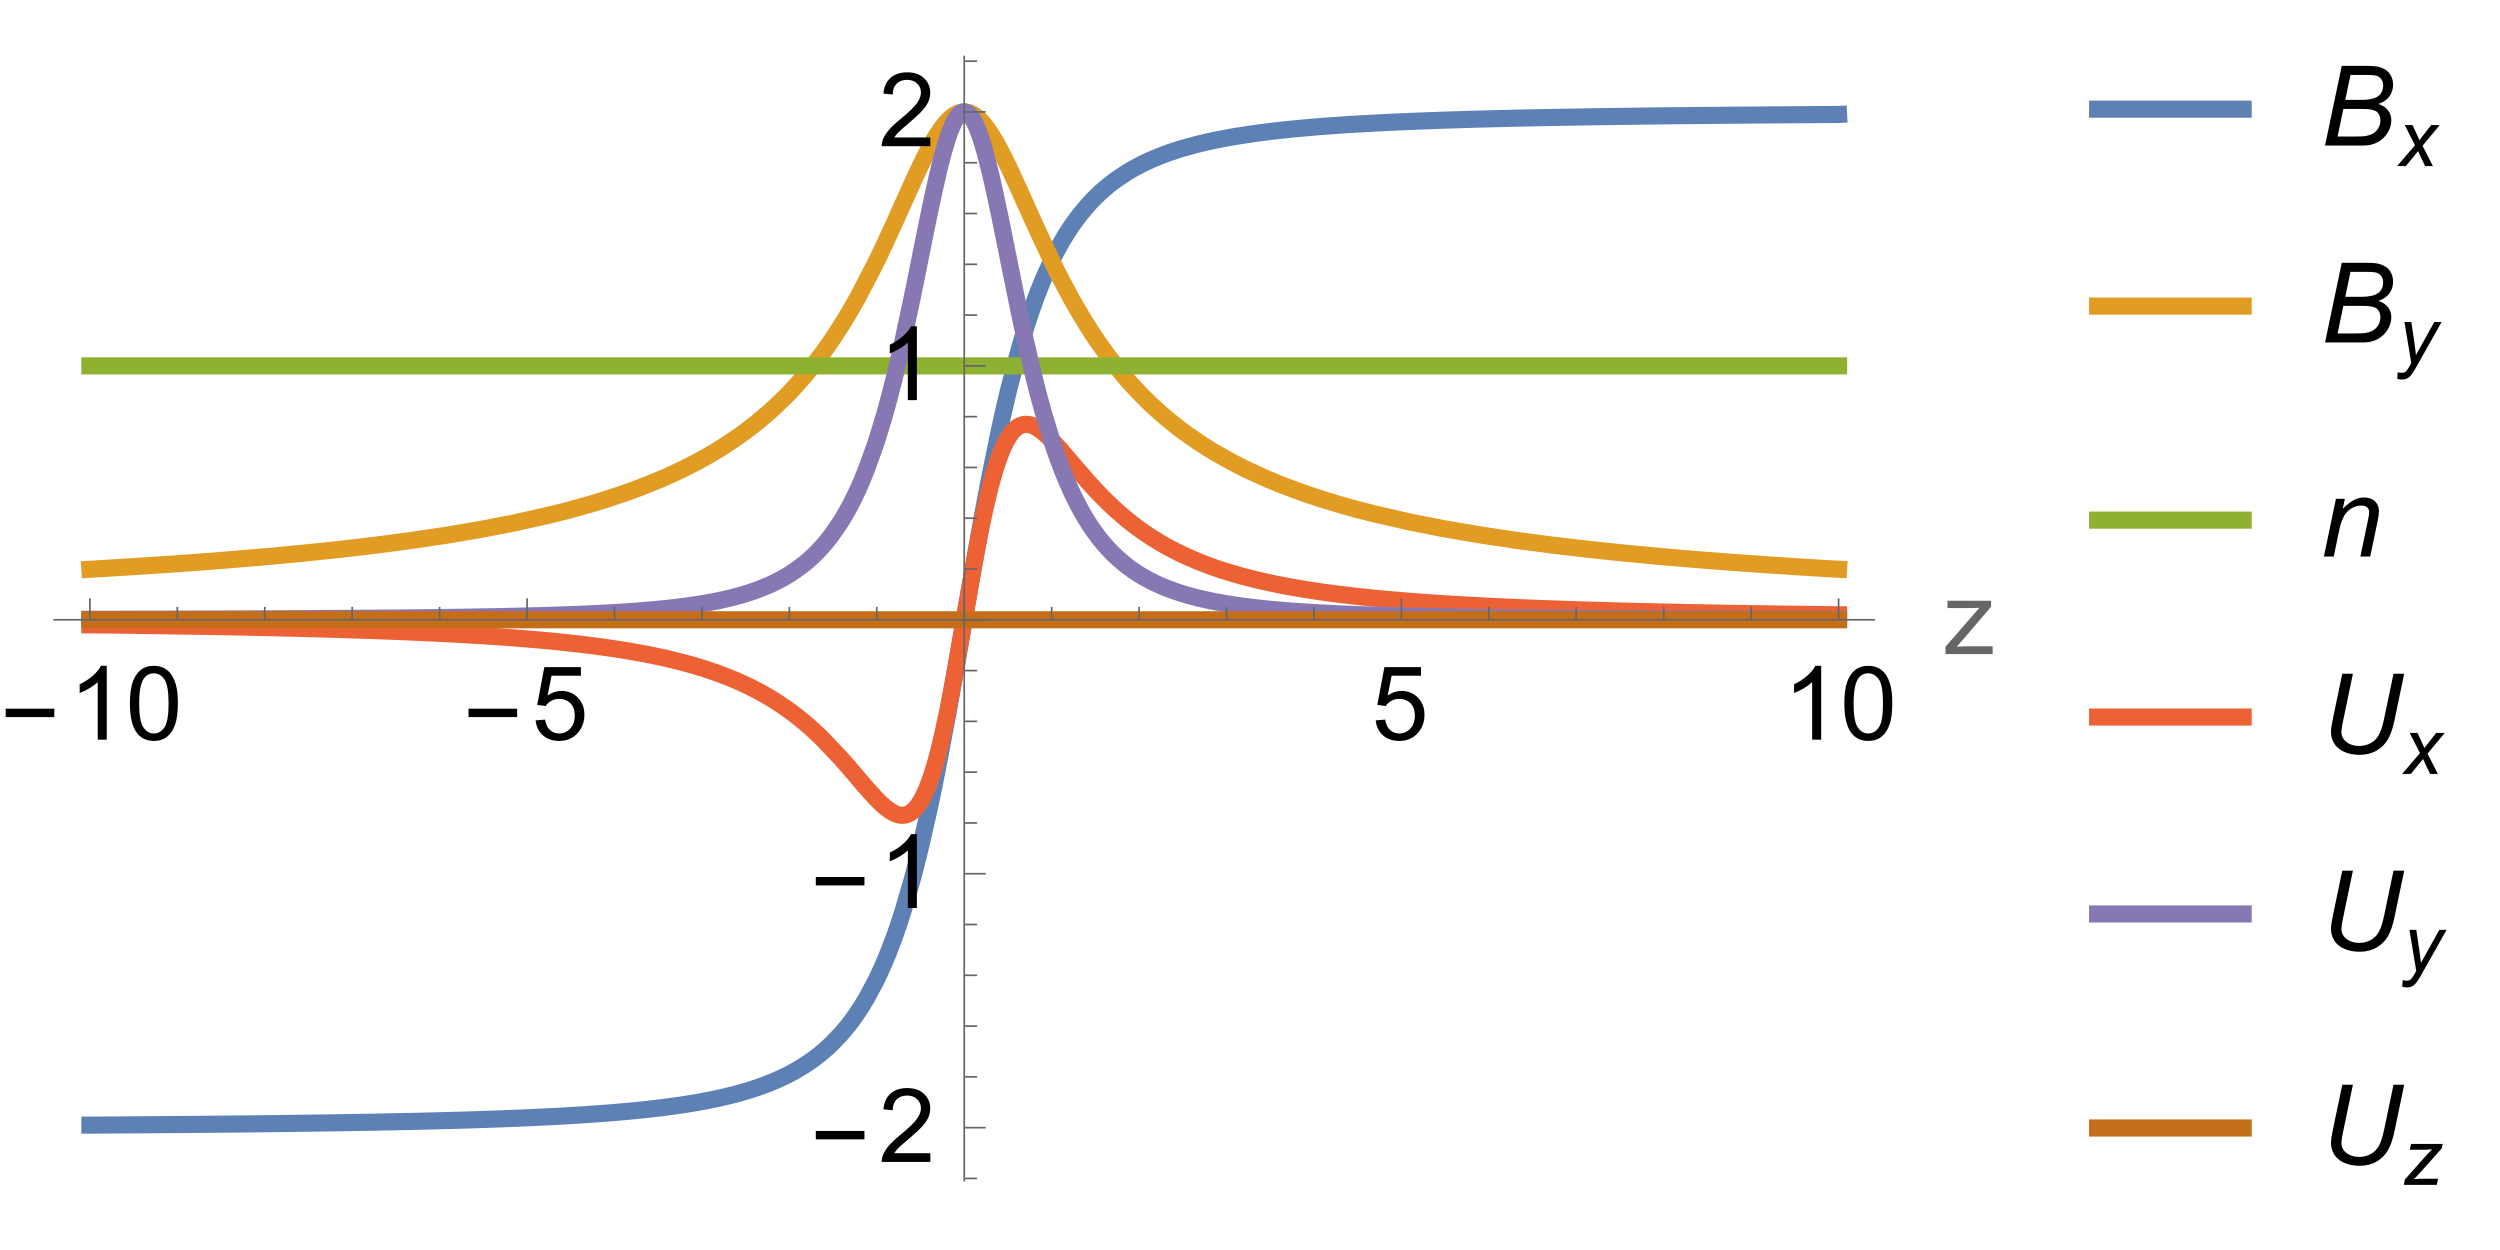 <?xml version="1.0" encoding="UTF-8"?>
<svg xmlns="http://www.w3.org/2000/svg" xmlns:xlink="http://www.w3.org/1999/xlink" width="292pt" height="146pt" viewBox="0 0 292 146" version="1.1">
<defs>
<g>
<symbol overflow="visible" id="glyph0-0">
<path style="stroke:none;" d="M 0.75 0 L 0.75 -9.598 L 5.25 -9.598 L 5.25 0 Z M 1.5 -0.75 L 4.5 -0.75 L 4.5 -8.848 L 1.5 -8.848 Z M 1.5 -0.75 "/>
</symbol>
<symbol overflow="visible" id="glyph0-1">
<path style="stroke:none;" d="M 6.344 -2.633 L 0.664 -2.633 L 0.664 -3.617 L 6.344 -3.617 Z M 6.344 -2.633 "/>
</symbol>
<symbol overflow="visible" id="glyph1-0">
<path style="stroke:none;" d="M 1.5 0 L 1.5 -7.5 L 7.5 -7.5 L 7.5 0 Z M 1.688 -0.188 L 7.312 -0.188 L 7.312 -7.312 L 1.688 -7.312 Z M 1.688 -0.188 "/>
</symbol>
<symbol overflow="visible" id="glyph1-1">
<path style="stroke:none;" d="M 4.469 0 L 3.414 0 L 3.414 -6.719 C 3.16 -6.477 2.828 -6.234 2.418 -5.992 C 2.004 -5.75 1.633 -5.57 1.305 -5.449 L 1.305 -6.469 C 1.895 -6.746 2.414 -7.082 2.852 -7.477 C 3.293 -7.871 3.609 -8.254 3.789 -8.625 L 4.469 -8.625 Z M 4.469 0 "/>
</symbol>
<symbol overflow="visible" id="glyph1-2">
<path style="stroke:none;" d="M 0.5 -4.234 C 0.5 -5.25 0.602 -6.07 0.812 -6.688 C 1.02 -7.309 1.332 -7.785 1.742 -8.121 C 2.156 -8.457 2.672 -8.625 3.297 -8.625 C 3.758 -8.625 4.164 -8.531 4.512 -8.348 C 4.859 -8.16 5.148 -7.895 5.375 -7.543 C 5.602 -7.195 5.777 -6.77 5.906 -6.266 C 6.035 -5.766 6.102 -5.086 6.102 -4.234 C 6.102 -3.227 5.996 -2.414 5.789 -1.797 C 5.582 -1.176 5.273 -0.699 4.859 -0.359 C 4.449 -0.023 3.93 0.148 3.297 0.148 C 2.469 0.148 1.82 -0.148 1.348 -0.742 C 0.781 -1.457 0.5 -2.625 0.5 -4.234 Z M 1.582 -4.234 C 1.582 -2.824 1.746 -1.887 2.078 -1.422 C 2.406 -0.953 2.812 -0.719 3.297 -0.719 C 3.781 -0.719 4.191 -0.953 4.52 -1.422 C 4.852 -1.891 5.016 -2.828 5.016 -4.234 C 5.016 -5.648 4.852 -6.59 4.52 -7.055 C 4.191 -7.52 3.781 -7.75 3.289 -7.75 C 2.805 -7.75 2.414 -7.547 2.125 -7.137 C 1.762 -6.613 1.582 -5.648 1.582 -4.234 Z M 1.582 -4.234 "/>
</symbol>
<symbol overflow="visible" id="glyph1-3">
<path style="stroke:none;" d="M 0.5 -2.25 L 1.605 -2.344 C 1.688 -1.805 1.879 -1.398 2.176 -1.129 C 2.477 -0.855 2.836 -0.719 3.258 -0.719 C 3.766 -0.719 4.195 -0.914 4.547 -1.297 C 4.898 -1.68 5.074 -2.188 5.074 -2.82 C 5.074 -3.422 4.906 -3.895 4.566 -4.242 C 4.23 -4.59 3.789 -4.766 3.242 -4.766 C 2.902 -4.766 2.594 -4.688 2.32 -4.531 C 2.047 -4.379 1.832 -4.18 1.676 -3.93 L 0.688 -4.062 L 1.516 -8.473 L 5.789 -8.473 L 5.789 -7.465 L 2.359 -7.465 L 1.898 -5.156 C 2.414 -5.516 2.953 -5.695 3.523 -5.695 C 4.273 -5.695 4.906 -5.438 5.422 -4.914 C 5.938 -4.395 6.195 -3.727 6.195 -2.914 C 6.195 -2.137 5.969 -1.461 5.516 -0.898 C 4.965 -0.203 4.211 0.148 3.258 0.148 C 2.477 0.148 1.84 -0.07 1.344 -0.508 C 0.852 -0.945 0.57 -1.527 0.5 -2.25 Z M 0.5 -2.25 "/>
</symbol>
<symbol overflow="visible" id="glyph1-4">
<path style="stroke:none;" d="M 0.234 0 L 0.234 -0.855 L 4.195 -5.402 C 3.746 -5.379 3.352 -5.367 3.008 -5.367 L 0.469 -5.367 L 0.469 -6.223 L 5.555 -6.223 L 5.555 -5.523 L 2.188 -1.578 L 1.535 -0.855 C 2.008 -0.891 2.453 -0.906 2.867 -0.906 L 5.742 -0.906 L 5.742 0 Z M 0.234 0 "/>
</symbol>
<symbol overflow="visible" id="glyph1-5">
<path style="stroke:none;" d="M 6.039 -1.016 L 6.039 0 L 0.363 0 C 0.355 -0.254 0.398 -0.5 0.484 -0.734 C 0.629 -1.121 0.863 -1.5 1.18 -1.875 C 1.5 -2.25 1.961 -2.684 2.562 -3.176 C 3.496 -3.941 4.125 -4.547 4.453 -4.996 C 4.781 -5.441 4.945 -5.867 4.945 -6.266 C 4.945 -6.684 4.797 -7.035 4.496 -7.32 C 4.199 -7.609 3.809 -7.75 3.328 -7.75 C 2.82 -7.75 2.414 -7.602 2.109 -7.297 C 1.805 -6.992 1.648 -6.57 1.648 -6.031 L 0.562 -6.141 C 0.637 -6.949 0.914 -7.566 1.398 -7.988 C 1.883 -8.414 2.535 -8.625 3.352 -8.625 C 4.176 -8.625 4.828 -8.398 5.309 -7.938 C 5.789 -7.48 6.031 -6.914 6.031 -6.242 C 6.031 -5.898 5.961 -5.559 5.82 -5.227 C 5.68 -4.895 5.445 -4.547 5.117 -4.18 C 4.793 -3.812 4.25 -3.305 3.492 -2.664 C 2.859 -2.133 2.453 -1.773 2.273 -1.586 C 2.094 -1.395 1.945 -1.203 1.828 -1.016 Z M 6.039 -1.016 "/>
</symbol>
<symbol overflow="visible" id="glyph2-0">
<path style="stroke:none;" d="M 1.625 0 L 1.625 -8.125 L 8.125 -8.125 L 8.125 0 Z M 1.828 -0.203 L 7.922 -0.203 L 7.922 -7.922 L 1.828 -7.922 Z M 1.828 -0.203 "/>
</symbol>
<symbol overflow="visible" id="glyph2-1">
<path style="stroke:none;" d="M 0.566 0 L 2.516 -9.305 L 5.395 -9.305 C 5.922 -9.305 6.309 -9.285 6.562 -9.242 C 6.977 -9.172 7.328 -9.043 7.613 -8.863 C 7.898 -8.684 8.121 -8.438 8.277 -8.129 C 8.434 -7.816 8.512 -7.473 8.512 -7.098 C 8.512 -6.586 8.371 -6.133 8.09 -5.746 C 7.809 -5.355 7.379 -5.059 6.797 -4.855 C 7.301 -4.691 7.68 -4.441 7.93 -4.109 C 8.18 -3.777 8.305 -3.391 8.305 -2.945 C 8.305 -2.434 8.156 -1.941 7.863 -1.473 C 7.566 -1.004 7.18 -0.641 6.695 -0.383 C 6.211 -0.129 5.668 0 5.07 0 Z M 2.926 -5.332 L 4.812 -5.332 C 5.715 -5.332 6.363 -5.477 6.758 -5.766 C 7.152 -6.051 7.352 -6.469 7.352 -7.02 C 7.352 -7.281 7.289 -7.508 7.168 -7.699 C 7.043 -7.891 6.879 -8.027 6.676 -8.117 C 6.469 -8.203 6.082 -8.246 5.516 -8.246 L 3.535 -8.246 Z M 2.031 -1.055 L 4.152 -1.055 C 4.715 -1.055 5.094 -1.074 5.289 -1.109 C 5.68 -1.18 6 -1.293 6.246 -1.457 C 6.492 -1.621 6.684 -1.836 6.824 -2.102 C 6.965 -2.367 7.031 -2.648 7.031 -2.938 C 7.031 -3.375 6.898 -3.707 6.625 -3.934 C 6.352 -4.16 5.832 -4.273 5.066 -4.273 L 2.703 -4.273 Z M 2.031 -1.055 "/>
</symbol>
<symbol overflow="visible" id="glyph2-2">
<path style="stroke:none;" d="M 0.43 0 L 1.84 -6.742 L 2.883 -6.742 L 2.633 -5.566 C 3.086 -6.027 3.512 -6.363 3.902 -6.578 C 4.297 -6.789 4.699 -6.895 5.109 -6.895 C 5.656 -6.895 6.086 -6.746 6.395 -6.449 C 6.707 -6.152 6.863 -5.758 6.863 -5.262 C 6.863 -5.012 6.809 -4.617 6.695 -4.082 L 5.84 0 L 4.691 0 L 5.586 -4.273 C 5.676 -4.688 5.719 -4.992 5.719 -5.191 C 5.719 -5.418 5.641 -5.598 5.488 -5.738 C 5.332 -5.879 5.109 -5.949 4.816 -5.949 C 4.23 -5.949 3.707 -5.734 3.246 -5.312 C 2.789 -4.891 2.449 -4.164 2.234 -3.137 L 1.582 0 Z M 0.43 0 "/>
</symbol>
<symbol overflow="visible" id="glyph2-3">
<path style="stroke:none;" d="M 2.578 -9.305 L 3.82 -9.305 L 2.629 -3.586 C 2.531 -3.113 2.48 -2.762 2.48 -2.531 C 2.48 -2.031 2.68 -1.633 3.07 -1.328 C 3.465 -1.023 3.961 -0.871 4.559 -0.871 C 5.031 -0.871 5.473 -0.98 5.883 -1.195 C 6.289 -1.414 6.613 -1.734 6.848 -2.156 C 7.086 -2.582 7.301 -3.258 7.492 -4.184 L 8.562 -9.305 L 9.809 -9.305 L 8.672 -3.848 C 8.477 -2.914 8.219 -2.18 7.902 -1.633 C 7.586 -1.09 7.145 -0.656 6.582 -0.328 C 6.02 0 5.367 0.164 4.621 0.164 C 3.918 0.164 3.309 0.047 2.797 -0.184 C 2.281 -0.418 1.898 -0.738 1.641 -1.148 C 1.383 -1.559 1.258 -2.023 1.258 -2.547 C 1.258 -2.871 1.344 -3.434 1.516 -4.227 Z M 2.578 -9.305 "/>
</symbol>
<symbol overflow="visible" id="glyph3-0">
<path style="stroke:none;" d="M 1.152 0 L 1.152 -5.77 L 5.77 -5.77 L 5.77 0 Z M 1.297 -0.145 L 5.625 -0.145 L 5.625 -5.625 L 1.297 -5.625 Z M 1.297 -0.145 "/>
</symbol>
<symbol overflow="visible" id="glyph3-1">
<path style="stroke:none;" d="M -0.012 0 L 2.07 -2.43 L 0.875 -4.785 L 1.777 -4.785 L 2.18 -3.934 C 2.332 -3.617 2.465 -3.312 2.586 -3.02 L 3.965 -4.785 L 4.961 -4.785 L 2.953 -2.367 L 4.16 0 L 3.258 0 L 2.781 -0.973 C 2.68 -1.18 2.562 -1.438 2.434 -1.746 L 1.008 0 Z M -0.012 0 "/>
</symbol>
<symbol overflow="visible" id="glyph3-2">
<path style="stroke:none;" d="M 0 1.848 L 0.051 1.082 C 0.219 1.129 0.383 1.152 0.539 1.152 C 0.707 1.152 0.84 1.117 0.941 1.043 C 1.074 0.941 1.219 0.754 1.375 0.48 L 1.637 0.012 L 0.84 -4.785 L 1.641 -4.785 L 2 -2.367 C 2.074 -1.891 2.133 -1.41 2.188 -0.934 L 4.328 -4.785 L 5.18 -4.785 L 2.129 0.637 C 1.832 1.164 1.57 1.516 1.344 1.688 C 1.113 1.859 0.852 1.941 0.555 1.941 C 0.363 1.941 0.18 1.91 0 1.848 Z M 0 1.848 "/>
</symbol>
<symbol overflow="visible" id="glyph3-3">
<path style="stroke:none;" d="M 0.18 0 L 0.312 -0.633 L 2.883 -3.527 C 3.066 -3.734 3.273 -3.945 3.496 -4.164 C 3.109 -4.125 2.832 -4.105 2.664 -4.105 L 0.883 -4.105 L 1.027 -4.785 L 4.727 -4.785 L 4.621 -4.273 L 2.023 -1.355 C 1.875 -1.191 1.656 -0.965 1.367 -0.676 C 1.82 -0.703 2.129 -0.715 2.297 -0.715 L 4.184 -0.715 L 4.035 0 Z M 0.18 0 "/>
</symbol>
</g>
<clipPath id="clip1">
  <path d="M 6.238 6.48 L 219.121 6.48 L 219.121 138 L 6.238 138 Z M 6.238 6.48 "/>
</clipPath>
<clipPath id="clip2">
  <path d="M 6.238 6.48 L 219.121 6.48 L 219.121 76 L 6.238 76 Z M 6.238 6.48 "/>
</clipPath>
<clipPath id="clip3">
  <path d="M 6.238 40 L 219.121 40 L 219.121 105 L 6.238 105 Z M 6.238 40 "/>
</clipPath>
<clipPath id="clip4">
  <path d="M 6.238 6.48 L 219.121 6.48 L 219.121 82 L 6.238 82 Z M 6.238 6.48 "/>
</clipPath>
<clipPath id="clip5">
  <path d="M 243.84 11 L 264 11 L 264 15 L 243.84 15 Z M 243.84 11 "/>
</clipPath>
<clipPath id="clip6">
  <path d="M 243.84 34 L 264 34 L 264 38 L 243.84 38 Z M 243.84 34 "/>
</clipPath>
<clipPath id="clip7">
  <path d="M 243.84 59 L 264 59 L 264 63 L 243.84 63 Z M 243.84 59 "/>
</clipPath>
<clipPath id="clip8">
  <path d="M 243.84 82 L 264 82 L 264 86 L 243.84 86 Z M 243.84 82 "/>
</clipPath>
<clipPath id="clip9">
  <path d="M 243.84 105 L 264 105 L 264 109 L 243.84 109 Z M 243.84 105 "/>
</clipPath>
<clipPath id="clip10">
  <path d="M 243.84 130 L 264 130 L 264 134 L 243.84 134 Z M 243.84 130 "/>
</clipPath>
</defs>
<g id="surface1">
<g clip-path="url(#clip1)" clip-rule="nonzero">
<path style="fill:none;stroke-width:2;stroke-linecap:square;stroke-linejoin:miter;stroke:rgb(36.841%,50.678%,70.98%);stroke-opacity:1;stroke-miterlimit:3.25;" d="M 10.5 131.414 L 11 131.414 L 11.504 131.41 L 12.504 131.402 L 14.508 131.391 L 18.855 131.359 L 22.914 131.328 L 26.891 131.293 L 31.207 131.25 L 35.234 131.199 L 39.602 131.137 L 39.734 131.137 L 39.867 131.133 L 40.137 131.129 L 40.672 131.121 L 41.742 131.102 L 43.887 131.066 L 43.949 131.066 L 44.012 131.062 L 44.137 131.062 L 44.387 131.055 L 44.887 131.047 L 45.887 131.027 L 47.883 130.984 L 47.953 130.984 L 48.02 130.98 L 48.156 130.98 L 48.426 130.973 L 48.969 130.961 L 50.051 130.934 L 52.219 130.879 L 52.281 130.879 L 52.344 130.875 L 52.473 130.871 L 52.723 130.867 L 53.23 130.852 L 54.242 130.824 L 56.266 130.758 L 56.328 130.758 L 56.391 130.754 L 56.512 130.75 L 56.762 130.742 L 57.258 130.727 L 58.25 130.691 L 58.312 130.688 L 58.371 130.688 L 58.496 130.68 L 58.746 130.672 L 59.242 130.652 L 60.23 130.613 L 60.301 130.609 L 60.367 130.609 L 60.5 130.602 L 60.77 130.59 L 61.309 130.57 L 62.383 130.52 L 62.453 130.52 L 62.652 130.508 L 62.922 130.496 L 63.461 130.469 L 64.535 130.414 L 64.598 130.414 L 64.66 130.41 L 64.789 130.402 L 65.039 130.391 L 65.539 130.363 L 66.543 130.305 L 66.605 130.301 L 66.672 130.297 L 67.547 130.242 L 68.551 130.18 L 68.621 130.176 L 68.688 130.168 L 68.824 130.16 L 69.098 130.141 L 69.641 130.102 L 70.73 130.023 L 70.797 130.016 L 70.867 130.012 L 71 130 L 71.273 129.98 L 71.816 129.934 L 72.906 129.84 L 72.973 129.836 L 73.039 129.828 L 73.172 129.816 L 73.441 129.793 L 73.973 129.742 L 75.043 129.633 L 75.109 129.625 L 75.176 129.621 L 75.309 129.605 L 75.578 129.578 L 76.113 129.516 L 77.18 129.391 L 77.68 129.328 L 78.176 129.262 L 79.172 129.125 L 79.234 129.117 L 79.297 129.105 L 79.422 129.09 L 79.672 129.051 L 80.168 128.973 L 81.164 128.812 L 81.234 128.801 L 81.301 128.789 L 81.438 128.766 L 81.707 128.715 L 82.246 128.617 L 83.328 128.402 L 83.395 128.391 L 83.461 128.375 L 83.598 128.348 L 83.867 128.289 L 84.406 128.168 L 85.488 127.906 L 85.613 127.875 L 85.742 127.844 L 85.992 127.777 L 86.496 127.641 L 87.508 127.34 L 87.758 127.262 L 88.012 127.18 L 88.516 127.012 L 89.523 126.645 L 89.594 126.617 L 89.66 126.59 L 89.797 126.539 L 90.07 126.43 L 90.617 126.199 L 90.684 126.168 L 90.754 126.137 L 90.891 126.078 L 91.164 125.953 L 91.711 125.695 L 91.777 125.66 L 91.848 125.625 L 91.984 125.559 L 92.258 125.418 L 92.805 125.121 L 93.895 124.469 L 93.965 124.426 L 94.164 124.297 L 94.434 124.117 L 94.969 123.738 L 95.102 123.637 L 95.238 123.539 L 95.504 123.332 L 96.043 122.898 L 96.109 122.84 L 96.176 122.785 L 96.312 122.668 L 96.578 122.434 L 97.117 121.934 L 98.188 120.816 L 98.312 120.676 L 98.438 120.531 L 98.688 120.234 L 99.191 119.613 L 99.441 119.285 L 99.691 118.945 L 100.191 118.227 L 100.316 118.039 L 100.441 117.848 L 100.691 117.457 L 101.191 116.625 L 102.191 114.773 L 102.262 114.641 L 102.328 114.5 L 102.465 114.223 L 102.734 113.652 L 103.277 112.434 L 103.348 112.273 L 103.414 112.113 L 103.551 111.789 L 103.82 111.117 L 104.363 109.691 L 104.434 109.504 L 104.5 109.316 L 104.637 108.934 L 104.906 108.148 L 105.449 106.484 L 106.535 102.766 L 106.598 102.531 L 106.66 102.293 L 106.789 101.816 L 107.043 100.836 L 107.547 98.785 L 108.562 94.309 L 108.688 93.715 L 108.816 93.113 L 109.07 91.887 L 109.574 89.352 L 110.59 83.977 L 110.652 83.637 L 110.715 83.293 L 110.836 82.605 L 111.086 81.219 L 111.582 78.402 L 112.574 72.66 L 112.699 71.941 L 112.824 71.219 L 113.074 69.777 L 113.57 66.914 L 114.562 61.316 L 114.629 60.949 L 114.699 60.578 L 114.832 59.844 L 115.102 58.395 L 115.641 55.578 L 116.719 50.309 L 116.785 49.996 L 116.855 49.688 L 116.988 49.074 L 117.258 47.875 L 117.797 45.582 L 118.875 41.422 L 119 40.969 L 119.125 40.527 L 119.379 39.668 L 119.879 38.027 L 119.941 37.832 L 120.008 37.637 L 120.133 37.25 L 120.383 36.5 L 120.887 35.078 L 120.949 34.906 L 121.012 34.738 L 121.137 34.406 L 121.391 33.754 L 121.891 32.523 L 122.898 30.32 L 122.965 30.18 L 123.035 30.043 L 123.172 29.773 L 123.441 29.254 L 123.988 28.27 L 124.055 28.152 L 124.125 28.035 L 124.262 27.805 L 124.535 27.359 L 125.078 26.52 L 125.145 26.422 L 125.215 26.32 L 125.352 26.125 L 125.625 25.746 L 126.168 25.027 L 127.258 23.746 L 127.324 23.672 L 127.391 23.602 L 127.527 23.461 L 127.793 23.184 L 128.328 22.66 L 128.395 22.598 L 128.461 22.539 L 128.598 22.414 L 128.863 22.176 L 129.398 21.723 L 129.531 21.613 L 129.668 21.508 L 129.934 21.301 L 130.469 20.906 L 131.539 20.195 L 131.664 20.117 L 132.039 19.895 L 132.539 19.609 L 133.535 19.09 L 133.66 19.027 L 134.035 18.852 L 134.535 18.625 L 135.531 18.215 L 135.602 18.188 L 135.668 18.16 L 135.805 18.109 L 136.074 18.008 L 136.613 17.812 L 137.699 17.457 L 137.766 17.434 L 137.832 17.414 L 137.969 17.371 L 138.238 17.293 L 138.781 17.137 L 139.863 16.848 L 139.988 16.816 L 140.117 16.785 L 140.367 16.727 L 140.875 16.605 L 141.883 16.387 L 141.945 16.375 L 142.012 16.359 L 142.137 16.336 L 142.391 16.285 L 142.895 16.188 L 143.906 16.004 L 143.969 15.992 L 144.027 15.98 L 144.152 15.961 L 144.402 15.918 L 144.895 15.84 L 145.887 15.688 L 145.949 15.676 L 146.012 15.668 L 146.133 15.652 L 146.383 15.617 L 146.879 15.547 L 147.867 15.418 L 147.934 15.41 L 148.004 15.402 L 148.137 15.383 L 148.406 15.352 L 148.941 15.289 L 150.016 15.168 L 150.086 15.164 L 150.285 15.141 L 151.094 15.059 L 152.168 14.957 L 152.293 14.949 L 152.668 14.914 L 153.172 14.871 L 154.172 14.789 L 154.234 14.785 L 154.297 14.777 L 154.426 14.77 L 155.176 14.711 L 156.18 14.641 L 156.246 14.637 L 156.316 14.633 L 156.449 14.621 L 156.723 14.605 L 157.266 14.566 L 158.355 14.5 L 158.488 14.492 L 158.898 14.469 L 159.441 14.438 L 160.527 14.379 L 160.59 14.375 L 160.656 14.371 L 160.781 14.363 L 161.035 14.352 L 161.543 14.324 L 162.559 14.277 L 164.59 14.188 L 164.652 14.184 L 164.715 14.184 L 164.84 14.176 L 165.086 14.168 L 165.586 14.148 L 166.578 14.109 L 168.57 14.039 L 168.637 14.035 L 168.707 14.035 L 168.84 14.031 L 169.109 14.02 L 169.648 14.004 L 170.73 13.969 L 172.891 13.906 L 173.016 13.906 L 173.141 13.902 L 173.395 13.895 L 173.898 13.883 L 174.906 13.855 L 176.918 13.809 L 176.988 13.809 L 177.055 13.805 L 177.191 13.801 L 177.465 13.797 L 179.105 13.762 L 181.289 13.719 L 181.422 13.719 L 181.555 13.715 L 181.824 13.711 L 182.359 13.699 L 183.434 13.684 L 185.574 13.648 L 189.574 13.59 L 193.914 13.535 L 197.961 13.496 L 201.934 13.457 L 206.238 13.426 L 210.258 13.395 L 210.82 13.395 L 211.379 13.391 L 212.5 13.383 L 212.641 13.383 L 212.781 13.379 L 213.062 13.379 L 213.625 13.375 L 213.902 13.375 L 214.184 13.371 L 214.676 13.371 L 214.746 13.367 "/>
</g>
<g clip-path="url(#clip2)" clip-rule="nonzero">
<path style="fill:none;stroke-width:2;stroke-linecap:square;stroke-linejoin:miter;stroke:rgb(88.072%,61.105%,14.205%);stroke-opacity:1;stroke-miterlimit:3.25;" d="M 10.5 66.488 L 10.562 66.484 L 10.625 66.484 L 11 66.461 L 11.504 66.434 L 12.504 66.371 L 14.508 66.25 L 18.855 65.969 L 22.914 65.684 L 26.891 65.375 L 31.207 65.008 L 35.234 64.633 L 39.602 64.176 L 43.887 63.676 L 47.883 63.148 L 52.219 62.504 L 56.266 61.816 L 60.23 61.043 L 64.535 60.07 L 64.66 60.039 L 64.789 60.008 L 65.039 59.945 L 65.539 59.816 L 66.543 59.559 L 68.551 59 L 68.621 58.98 L 68.688 58.961 L 69.098 58.844 L 69.641 58.68 L 70.73 58.344 L 72.906 57.621 L 73.172 57.527 L 73.441 57.43 L 73.973 57.238 L 75.043 56.836 L 77.18 55.969 L 77.305 55.914 L 77.43 55.863 L 77.68 55.754 L 78.176 55.531 L 79.172 55.07 L 79.234 55.043 L 79.297 55.012 L 79.422 54.953 L 79.672 54.832 L 80.168 54.586 L 81.164 54.074 L 81.234 54.039 L 81.301 54.004 L 81.438 53.934 L 82.246 53.488 L 83.328 52.867 L 83.395 52.828 L 83.461 52.785 L 83.598 52.703 L 83.867 52.539 L 84.406 52.203 L 85.488 51.496 L 85.551 51.453 L 85.613 51.414 L 85.742 51.328 L 85.992 51.152 L 86.496 50.797 L 87.508 50.051 L 87.57 50 L 87.633 49.953 L 87.758 49.855 L 88.012 49.66 L 88.516 49.254 L 89.523 48.406 L 89.594 48.348 L 89.66 48.289 L 89.797 48.168 L 90.07 47.922 L 90.617 47.422 L 91.711 46.363 L 91.777 46.293 L 91.848 46.227 L 92.258 45.805 L 92.805 45.223 L 93.895 43.992 L 93.965 43.914 L 94.031 43.836 L 94.164 43.676 L 94.434 43.352 L 94.969 42.688 L 96.043 41.285 L 96.109 41.191 L 96.176 41.102 L 96.312 40.914 L 96.578 40.539 L 97.117 39.766 L 98.188 38.133 L 98.25 38.031 L 98.312 37.934 L 98.688 37.324 L 99.191 36.492 L 100.191 34.738 L 102.191 30.891 L 102.262 30.754 L 102.328 30.613 L 102.465 30.336 L 102.734 29.773 L 103.277 28.629 L 104.363 26.27 L 104.434 26.117 L 104.5 25.969 L 104.637 25.668 L 104.906 25.062 L 105.449 23.852 L 106.535 21.441 L 106.598 21.301 L 106.66 21.164 L 106.789 20.887 L 107.043 20.34 L 107.547 19.27 L 107.613 19.141 L 107.676 19.008 L 107.801 18.75 L 108.055 18.242 L 108.562 17.273 L 108.688 17.039 L 108.816 16.812 L 109.07 16.371 L 109.133 16.262 L 109.195 16.156 L 109.32 15.949 L 109.574 15.551 L 109.641 15.453 L 109.703 15.359 L 109.828 15.176 L 110.082 14.828 L 110.207 14.664 L 110.336 14.508 L 110.59 14.215 L 110.652 14.148 L 110.715 14.086 L 110.836 13.961 L 110.961 13.844 L 111.086 13.734 L 111.211 13.633 L 111.336 13.539 L 111.395 13.496 L 111.582 13.379 L 111.645 13.344 L 111.832 13.25 L 111.895 13.227 L 111.957 13.199 L 112.016 13.18 L 112.078 13.156 L 112.266 13.109 L 112.328 13.098 L 112.453 13.082 L 112.516 13.078 L 112.574 13.074 L 112.699 13.074 L 112.762 13.078 L 112.887 13.094 L 113.012 13.117 L 113.137 13.148 L 113.195 13.168 L 113.258 13.188 L 113.32 13.211 L 113.445 13.266 L 113.57 13.328 L 113.695 13.398 L 113.816 13.477 L 113.941 13.562 L 114.066 13.66 L 114.191 13.762 L 114.316 13.871 L 114.562 14.117 L 114.629 14.188 L 114.699 14.262 L 114.832 14.418 L 115.102 14.75 L 115.168 14.836 L 115.238 14.926 L 115.371 15.113 L 115.641 15.508 L 115.707 15.609 L 115.777 15.715 L 115.91 15.93 L 116.18 16.375 L 116.719 17.34 L 116.785 17.465 L 116.855 17.594 L 116.988 17.852 L 117.258 18.379 L 117.797 19.48 L 118.875 21.801 L 119 22.082 L 119.125 22.359 L 119.379 22.918 L 119.879 24.043 L 120.887 26.281 L 122.898 30.578 L 122.965 30.719 L 123.035 30.855 L 123.172 31.133 L 123.441 31.68 L 123.988 32.746 L 125.078 34.785 L 125.145 34.906 L 125.215 35.027 L 125.352 35.27 L 125.625 35.75 L 126.168 36.684 L 127.258 38.449 L 127.324 38.555 L 127.391 38.656 L 127.527 38.863 L 127.793 39.27 L 128.328 40.059 L 129.398 41.551 L 129.465 41.641 L 129.531 41.727 L 129.668 41.906 L 129.934 42.254 L 130.469 42.934 L 131.539 44.215 L 131.664 44.355 L 131.789 44.5 L 132.039 44.781 L 132.539 45.324 L 133.535 46.363 L 133.785 46.613 L 134.035 46.859 L 134.535 47.336 L 135.531 48.242 L 135.602 48.301 L 135.668 48.359 L 135.805 48.477 L 136.074 48.711 L 136.613 49.16 L 137.699 50.02 L 137.832 50.121 L 137.969 50.223 L 138.238 50.426 L 138.781 50.82 L 139.863 51.57 L 139.926 51.613 L 139.988 51.652 L 140.117 51.738 L 140.367 51.902 L 140.875 52.227 L 141.883 52.848 L 143.906 53.984 L 143.969 54.016 L 144.027 54.051 L 144.152 54.113 L 144.402 54.242 L 144.895 54.496 L 145.887 54.984 L 147.867 55.883 L 147.934 55.914 L 148.004 55.941 L 148.137 56 L 148.406 56.113 L 148.941 56.336 L 150.016 56.766 L 152.168 57.559 L 152.293 57.605 L 152.668 57.734 L 153.172 57.906 L 154.172 58.234 L 156.18 58.852 L 156.246 58.871 L 156.316 58.891 L 156.449 58.93 L 156.723 59.012 L 157.266 59.164 L 158.355 59.465 L 160.527 60.023 L 164.59 60.953 L 168.57 61.742 L 172.891 62.48 L 176.918 63.086 L 181.289 63.668 L 185.574 64.168 L 189.574 64.59 L 193.914 65 L 197.961 65.344 L 201.934 65.652 L 206.238 65.961 L 210.258 66.223 L 210.539 66.238 L 210.82 66.258 L 211.379 66.289 L 212.5 66.359 L 213.062 66.391 L 213.625 66.426 L 213.695 66.43 L 213.762 66.434 L 214.746 66.488 "/>
</g>
<path style="fill:none;stroke-width:2;stroke-linecap:square;stroke-linejoin:miter;stroke:rgb(56.017%,69.157%,19.489%);stroke-opacity:1;stroke-miterlimit:3.25;" d="M 10.5 42.734 L 214.746 42.734 "/>
<g clip-path="url(#clip3)" clip-rule="nonzero">
<path style="fill:none;stroke-width:2;stroke-linecap:square;stroke-linejoin:miter;stroke:rgb(92.253%,38.563%,20.919%);stroke-opacity:1;stroke-miterlimit:3.25;" d="M 10.5 72.977 L 10.625 72.977 L 10.75 72.98 L 11 72.98 L 11.504 72.988 L 12.504 73 L 14.508 73.023 L 18.855 73.082 L 22.914 73.145 L 26.891 73.215 L 31.207 73.305 L 35.234 73.398 L 39.602 73.52 L 43.887 73.66 L 43.949 73.66 L 44.012 73.664 L 44.387 73.676 L 45.887 73.734 L 47.883 73.816 L 47.953 73.816 L 48.02 73.82 L 48.156 73.828 L 48.426 73.84 L 48.969 73.863 L 50.051 73.91 L 52.219 74.016 L 52.344 74.023 L 52.473 74.031 L 52.723 74.043 L 53.23 74.07 L 54.242 74.125 L 56.266 74.246 L 56.391 74.254 L 56.512 74.262 L 56.762 74.277 L 57.258 74.312 L 58.25 74.379 L 60.23 74.523 L 60.301 74.527 L 60.367 74.535 L 60.5 74.543 L 60.77 74.566 L 61.309 74.609 L 62.383 74.699 L 62.453 74.703 L 62.52 74.711 L 62.652 74.723 L 63.461 74.793 L 64.535 74.895 L 64.66 74.91 L 64.789 74.922 L 65.039 74.945 L 65.539 74.996 L 66.543 75.105 L 66.605 75.109 L 66.672 75.117 L 66.797 75.133 L 67.547 75.215 L 68.551 75.336 L 68.621 75.344 L 68.688 75.355 L 68.824 75.371 L 69.098 75.406 L 69.641 75.477 L 70.73 75.625 L 70.797 75.633 L 70.867 75.645 L 71 75.664 L 71.273 75.703 L 71.816 75.785 L 72.906 75.953 L 73.172 76 L 73.441 76.043 L 73.973 76.137 L 75.043 76.328 L 75.109 76.34 L 75.176 76.355 L 75.309 76.379 L 75.578 76.43 L 76.113 76.535 L 77.18 76.762 L 77.242 76.773 L 77.305 76.789 L 77.68 76.871 L 78.176 76.988 L 79.172 77.23 L 79.672 77.355 L 80.168 77.488 L 81.164 77.77 L 81.234 77.793 L 81.301 77.812 L 81.438 77.852 L 81.707 77.934 L 82.246 78.102 L 83.328 78.461 L 83.461 78.508 L 83.598 78.555 L 83.867 78.652 L 84.406 78.852 L 85.488 79.281 L 85.551 79.305 L 85.613 79.332 L 85.742 79.387 L 85.992 79.492 L 86.496 79.715 L 87.508 80.188 L 87.758 80.312 L 88.012 80.441 L 88.516 80.703 L 89.523 81.262 L 89.594 81.301 L 89.66 81.344 L 89.797 81.422 L 90.07 81.586 L 90.617 81.926 L 91.711 82.656 L 91.777 82.703 L 91.848 82.75 L 91.984 82.848 L 92.258 83.047 L 92.805 83.453 L 93.895 84.328 L 93.965 84.387 L 94.031 84.441 L 94.164 84.555 L 94.434 84.789 L 94.969 85.266 L 96.043 86.281 L 98.188 88.547 L 98.438 88.828 L 98.688 89.113 L 99.191 89.688 L 100.191 90.859 L 100.316 91.008 L 100.441 91.152 L 100.691 91.449 L 101.191 92.027 L 102.191 93.137 L 102.262 93.211 L 102.328 93.281 L 102.465 93.418 L 102.734 93.691 L 102.805 93.754 L 102.871 93.82 L 103.008 93.945 L 103.277 94.188 L 103.348 94.246 L 103.414 94.301 L 103.551 94.41 L 103.617 94.465 L 103.688 94.516 L 103.82 94.613 L 103.891 94.66 L 103.957 94.707 L 104.094 94.793 L 104.16 94.832 L 104.23 94.871 L 104.363 94.945 L 104.434 94.977 L 104.566 95.039 L 104.637 95.066 L 104.703 95.094 L 104.77 95.117 L 104.84 95.137 L 104.906 95.156 L 104.977 95.172 L 105.043 95.188 L 105.109 95.199 L 105.18 95.211 L 105.246 95.215 L 105.312 95.223 L 105.449 95.223 L 105.516 95.219 L 105.586 95.215 L 105.652 95.203 L 105.723 95.191 L 105.789 95.18 L 105.855 95.16 L 105.926 95.141 L 106.059 95.086 L 106.129 95.059 L 106.195 95.023 L 106.266 94.984 L 106.332 94.945 L 106.398 94.902 L 106.535 94.801 L 106.598 94.75 L 106.66 94.695 L 106.789 94.574 L 106.852 94.512 L 106.914 94.441 L 107.043 94.297 L 107.105 94.219 L 107.168 94.133 L 107.297 93.957 L 107.547 93.559 L 107.613 93.449 L 107.676 93.336 L 107.801 93.098 L 108.055 92.574 L 108.117 92.43 L 108.184 92.285 L 108.309 91.98 L 108.562 91.316 L 108.625 91.141 L 108.688 90.957 L 108.816 90.586 L 109.07 89.781 L 109.133 89.57 L 109.195 89.352 L 109.32 88.906 L 109.574 87.965 L 109.641 87.719 L 109.703 87.469 L 109.828 86.953 L 110.082 85.875 L 110.59 83.535 L 110.715 82.926 L 110.836 82.305 L 111.086 81.023 L 111.582 78.34 L 112.574 72.66 L 112.699 71.941 L 112.824 71.219 L 113.074 69.785 L 113.57 66.961 L 113.633 66.613 L 113.695 66.27 L 113.816 65.59 L 114.066 64.25 L 114.562 61.703 L 114.629 61.375 L 114.699 61.047 L 114.832 60.406 L 115.102 59.176 L 115.168 58.879 L 115.238 58.586 L 115.371 58.016 L 115.641 56.93 L 115.707 56.668 L 115.777 56.414 L 115.91 55.922 L 116.18 54.992 L 116.246 54.77 L 116.316 54.555 L 116.449 54.141 L 116.719 53.371 L 116.785 53.188 L 116.855 53.012 L 116.988 52.676 L 117.055 52.516 L 117.125 52.359 L 117.258 52.062 L 117.324 51.922 L 117.391 51.785 L 117.527 51.523 L 117.797 51.059 L 117.863 50.953 L 117.93 50.852 L 118.066 50.664 L 118.133 50.574 L 118.199 50.492 L 118.336 50.336 L 118.402 50.262 L 118.469 50.195 L 118.539 50.129 L 118.672 50.012 L 118.738 49.961 L 118.875 49.863 L 118.938 49.824 L 119.062 49.754 L 119.125 49.723 L 119.25 49.668 L 119.316 49.648 L 119.441 49.609 L 119.504 49.598 L 119.566 49.582 L 119.691 49.566 L 119.754 49.562 L 119.941 49.562 L 120.008 49.566 L 120.07 49.574 L 120.133 49.586 L 120.195 49.594 L 120.383 49.641 L 120.508 49.68 L 120.57 49.703 L 120.637 49.727 L 120.762 49.781 L 120.949 49.875 L 121.012 49.91 L 121.137 49.984 L 121.391 50.148 L 121.453 50.191 L 121.641 50.332 L 121.953 50.586 L 122.02 50.641 L 122.145 50.754 L 122.395 50.984 L 122.898 51.484 L 122.965 51.555 L 123.035 51.629 L 123.172 51.773 L 123.441 52.07 L 123.988 52.684 L 125.078 53.953 L 127.258 56.465 L 127.324 56.539 L 127.391 56.609 L 127.527 56.758 L 127.793 57.047 L 128.328 57.617 L 129.398 58.695 L 129.465 58.758 L 129.531 58.824 L 129.668 58.949 L 129.934 59.203 L 130.469 59.691 L 131.539 60.613 L 131.789 60.816 L 132.039 61.016 L 132.539 61.402 L 133.535 62.129 L 134.035 62.473 L 134.535 62.797 L 135.531 63.41 L 135.602 63.453 L 135.668 63.492 L 135.805 63.57 L 136.074 63.723 L 136.613 64.02 L 137.699 64.578 L 137.832 64.641 L 137.969 64.707 L 138.238 64.836 L 138.781 65.082 L 139.863 65.547 L 139.926 65.574 L 139.988 65.598 L 140.117 65.648 L 140.367 65.75 L 140.875 65.945 L 141.883 66.312 L 141.945 66.332 L 142.012 66.355 L 142.137 66.398 L 142.391 66.484 L 142.895 66.648 L 143.906 66.961 L 143.969 66.98 L 144.027 67 L 144.402 67.105 L 144.895 67.246 L 145.887 67.508 L 146.012 67.539 L 146.133 67.57 L 146.383 67.633 L 146.879 67.754 L 147.867 67.98 L 147.934 67.996 L 148.004 68.008 L 148.137 68.039 L 148.406 68.098 L 148.941 68.207 L 150.016 68.422 L 150.086 68.434 L 150.152 68.445 L 150.285 68.473 L 150.555 68.52 L 151.094 68.617 L 152.168 68.801 L 152.23 68.812 L 152.293 68.82 L 152.418 68.844 L 152.668 68.883 L 153.172 68.961 L 154.172 69.109 L 154.234 69.121 L 154.297 69.129 L 154.426 69.148 L 154.676 69.184 L 155.176 69.25 L 156.18 69.383 L 156.246 69.391 L 156.316 69.398 L 156.449 69.418 L 156.723 69.449 L 157.266 69.516 L 158.355 69.641 L 160.527 69.871 L 160.59 69.875 L 160.656 69.883 L 160.781 69.895 L 161.035 69.918 L 161.543 69.969 L 162.559 70.059 L 164.59 70.227 L 164.652 70.234 L 164.84 70.246 L 165.086 70.266 L 165.586 70.305 L 166.578 70.375 L 168.57 70.512 L 168.637 70.516 L 168.707 70.52 L 168.84 70.527 L 169.109 70.543 L 169.648 70.578 L 170.73 70.641 L 172.891 70.758 L 173.141 70.773 L 173.395 70.785 L 173.898 70.812 L 174.906 70.859 L 176.918 70.949 L 176.988 70.953 L 177.055 70.957 L 177.191 70.961 L 178.012 70.996 L 179.105 71.039 L 181.289 71.121 L 181.422 71.129 L 181.555 71.133 L 181.824 71.141 L 182.359 71.16 L 183.434 71.195 L 185.574 71.262 L 189.574 71.375 L 193.914 71.477 L 197.961 71.562 L 201.934 71.633 L 206.238 71.699 L 210.258 71.754 L 210.398 71.754 L 210.539 71.758 L 210.82 71.762 L 211.379 71.77 L 212.5 71.781 L 212.57 71.781 L 212.641 71.785 L 212.781 71.785 L 213.062 71.789 L 213.625 71.793 L 213.695 71.797 L 213.902 71.797 L 214.184 71.801 L 214.254 71.801 L 214.324 71.805 L 214.605 71.805 L 214.676 71.809 L 214.746 71.809 "/>
</g>
<g clip-path="url(#clip4)" clip-rule="nonzero">
<path style="fill:none;stroke-width:2;stroke-linecap:square;stroke-linejoin:miter;stroke:rgb(52.848%,47.062%,70.135%);stroke-opacity:1;stroke-miterlimit:3.25;" d="M 10.5 72.332 L 12.504 72.332 L 14.508 72.328 L 14.578 72.324 L 15.594 72.324 L 16.684 72.32 L 18.855 72.316 L 19.363 72.316 L 19.871 72.312 L 20.883 72.312 L 22.914 72.305 L 23.91 72.305 L 24.902 72.301 L 26.891 72.293 L 27.434 72.293 L 27.973 72.289 L 31.207 72.277 L 31.711 72.277 L 32.215 72.273 L 33.223 72.27 L 35.234 72.258 L 35.781 72.258 L 36.328 72.254 L 37.418 72.246 L 39.602 72.234 L 39.867 72.234 L 40.137 72.23 L 41.742 72.219 L 42.012 72.219 L 42.281 72.215 L 43.887 72.203 L 44.137 72.203 L 44.387 72.199 L 45.887 72.188 L 46.012 72.188 L 46.137 72.184 L 46.387 72.184 L 46.883 72.176 L 47.883 72.168 L 48.02 72.168 L 48.156 72.164 L 48.426 72.16 L 48.969 72.156 L 50.051 72.145 L 50.188 72.145 L 50.32 72.141 L 50.594 72.137 L 51.137 72.133 L 52.219 72.117 L 52.344 72.117 L 52.473 72.113 L 52.723 72.109 L 53.23 72.102 L 54.242 72.09 L 54.305 72.086 L 54.496 72.086 L 54.746 72.082 L 55.254 72.074 L 56.266 72.055 L 56.391 72.055 L 56.512 72.051 L 56.762 72.047 L 57.258 72.039 L 58.25 72.02 L 58.312 72.02 L 58.371 72.016 L 58.496 72.016 L 58.746 72.008 L 59.242 72 L 60.23 71.977 L 60.301 71.977 L 60.367 71.973 L 60.5 71.969 L 60.77 71.965 L 61.309 71.949 L 62.383 71.922 L 62.453 71.922 L 62.52 71.918 L 62.652 71.914 L 62.922 71.91 L 63.461 71.895 L 64.535 71.859 L 64.598 71.859 L 64.66 71.855 L 64.789 71.852 L 65.539 71.828 L 66.543 71.793 L 66.605 71.789 L 66.672 71.785 L 67.047 71.773 L 67.547 71.754 L 68.551 71.711 L 68.621 71.707 L 68.688 71.703 L 68.824 71.699 L 69.098 71.684 L 69.641 71.66 L 70.73 71.605 L 70.797 71.602 L 70.867 71.598 L 71 71.59 L 71.273 71.574 L 71.816 71.543 L 72.906 71.477 L 73.039 71.469 L 73.172 71.457 L 73.441 71.441 L 73.973 71.402 L 75.043 71.324 L 75.109 71.316 L 75.176 71.312 L 75.309 71.301 L 75.578 71.277 L 76.113 71.234 L 77.18 71.133 L 77.242 71.129 L 77.305 71.121 L 77.43 71.109 L 77.68 71.082 L 78.176 71.031 L 79.172 70.914 L 79.672 70.852 L 80.168 70.789 L 81.164 70.645 L 81.234 70.637 L 81.301 70.625 L 81.438 70.605 L 81.707 70.562 L 82.246 70.473 L 82.312 70.461 L 82.383 70.449 L 82.516 70.426 L 82.785 70.379 L 83.328 70.277 L 83.395 70.262 L 83.461 70.25 L 83.598 70.223 L 83.867 70.168 L 84.406 70.055 L 85.488 69.801 L 85.613 69.77 L 85.742 69.734 L 85.992 69.668 L 86.496 69.531 L 86.562 69.512 L 86.625 69.492 L 86.75 69.457 L 87 69.383 L 87.508 69.223 L 87.57 69.203 L 87.633 69.18 L 87.758 69.141 L 88.012 69.055 L 88.516 68.871 L 89.523 68.469 L 89.594 68.441 L 89.66 68.41 L 89.797 68.352 L 90.07 68.227 L 90.617 67.969 L 90.684 67.934 L 90.754 67.898 L 90.891 67.828 L 91.164 67.684 L 91.711 67.379 L 91.777 67.34 L 91.848 67.301 L 91.984 67.219 L 92.258 67.051 L 92.805 66.691 L 93.895 65.883 L 93.965 65.828 L 94.031 65.773 L 94.164 65.66 L 94.434 65.434 L 94.969 64.945 L 95.035 64.879 L 95.102 64.816 L 95.238 64.684 L 95.504 64.414 L 96.043 63.836 L 96.109 63.762 L 96.176 63.684 L 96.312 63.527 L 96.578 63.207 L 97.117 62.523 L 98.188 60.961 L 98.25 60.863 L 98.438 60.559 L 98.688 60.137 L 99.191 59.242 L 99.316 59.008 L 99.441 58.766 L 99.691 58.273 L 100.191 57.223 L 100.254 57.082 L 100.316 56.945 L 100.441 56.664 L 100.691 56.082 L 101.191 54.848 L 102.191 52.078 L 102.262 51.875 L 102.328 51.668 L 102.465 51.25 L 102.734 50.391 L 103.277 48.57 L 103.348 48.332 L 103.414 48.094 L 103.551 47.605 L 103.82 46.609 L 104.363 44.504 L 104.434 44.23 L 104.5 43.957 L 104.637 43.398 L 104.906 42.262 L 105.449 39.887 L 106.535 34.797 L 106.66 34.18 L 106.789 33.559 L 107.043 32.309 L 107.547 29.785 L 107.613 29.473 L 107.801 28.523 L 108.055 27.27 L 108.562 24.797 L 108.625 24.492 L 108.688 24.191 L 108.816 23.594 L 109.07 22.422 L 109.574 20.195 L 109.641 19.934 L 109.703 19.672 L 109.828 19.16 L 110.082 18.184 L 110.145 17.949 L 110.207 17.719 L 110.336 17.273 L 110.59 16.434 L 110.652 16.242 L 110.836 15.691 L 110.898 15.52 L 110.961 15.352 L 111.086 15.035 L 111.148 14.883 L 111.211 14.738 L 111.336 14.461 L 111.395 14.336 L 111.457 14.211 L 111.582 13.984 L 111.707 13.781 L 111.77 13.691 L 111.832 13.605 L 111.895 13.527 L 111.957 13.453 L 112.016 13.387 L 112.078 13.324 L 112.141 13.27 L 112.203 13.223 L 112.266 13.184 L 112.328 13.148 L 112.391 13.121 L 112.453 13.098 L 112.516 13.086 L 112.574 13.078 L 112.637 13.074 L 112.699 13.078 L 112.762 13.09 L 112.824 13.109 L 112.887 13.133 L 112.949 13.164 L 113.012 13.203 L 113.074 13.246 L 113.137 13.297 L 113.258 13.418 L 113.32 13.488 L 113.383 13.566 L 113.445 13.648 L 113.57 13.832 L 113.633 13.934 L 113.695 14.039 L 113.816 14.273 L 113.879 14.398 L 113.941 14.531 L 114.066 14.809 L 114.129 14.957 L 114.191 15.113 L 114.316 15.438 L 114.562 16.148 L 114.629 16.355 L 114.699 16.57 L 114.832 17.012 L 115.102 17.957 L 115.641 20.078 L 115.707 20.363 L 115.777 20.648 L 115.91 21.23 L 116.18 22.438 L 116.719 24.969 L 116.785 25.293 L 116.855 25.621 L 116.988 26.277 L 117.258 27.605 L 117.797 30.289 L 118.875 35.594 L 118.938 35.898 L 119 36.199 L 119.125 36.797 L 119.379 37.977 L 119.879 40.27 L 119.941 40.547 L 120.008 40.824 L 120.133 41.375 L 120.383 42.453 L 120.887 44.527 L 121.012 45.027 L 121.137 45.52 L 121.391 46.48 L 121.891 48.312 L 122.898 51.613 L 122.965 51.82 L 123.035 52.027 L 123.172 52.43 L 123.441 53.211 L 123.988 54.684 L 124.055 54.859 L 124.125 55.031 L 124.262 55.371 L 124.535 56.035 L 125.078 57.273 L 125.145 57.422 L 125.215 57.566 L 125.352 57.855 L 125.625 58.41 L 126.168 59.453 L 126.238 59.574 L 126.305 59.699 L 126.441 59.938 L 126.715 60.406 L 127.258 61.277 L 127.391 61.48 L 127.527 61.68 L 127.793 62.062 L 128.328 62.785 L 128.461 62.957 L 128.598 63.121 L 128.863 63.445 L 129.398 64.055 L 129.465 64.125 L 129.531 64.199 L 129.668 64.34 L 129.934 64.613 L 130.469 65.125 L 131.539 66.035 L 132.039 66.41 L 132.539 66.758 L 132.602 66.797 L 132.664 66.84 L 132.789 66.922 L 133.035 67.082 L 133.535 67.383 L 133.785 67.523 L 134.035 67.66 L 134.535 67.922 L 135.531 68.391 L 135.602 68.418 L 135.668 68.449 L 135.805 68.504 L 136.074 68.617 L 136.613 68.828 L 136.684 68.855 L 136.75 68.879 L 136.887 68.93 L 137.156 69.027 L 137.699 69.211 L 137.766 69.23 L 137.832 69.254 L 137.969 69.297 L 138.238 69.379 L 138.781 69.539 L 139.863 69.828 L 139.926 69.84 L 139.988 69.855 L 140.117 69.887 L 140.367 69.949 L 140.875 70.062 L 141.883 70.27 L 141.945 70.281 L 142.012 70.293 L 142.137 70.316 L 142.391 70.363 L 142.895 70.453 L 143.906 70.621 L 143.969 70.629 L 144.027 70.637 L 144.152 70.656 L 144.402 70.691 L 144.895 70.762 L 145.887 70.895 L 145.949 70.898 L 146.012 70.906 L 146.133 70.922 L 146.383 70.953 L 146.879 71.008 L 147.867 71.113 L 147.934 71.121 L 148.004 71.125 L 148.137 71.141 L 148.406 71.168 L 148.941 71.215 L 150.016 71.309 L 150.086 71.312 L 150.152 71.32 L 150.285 71.328 L 150.555 71.352 L 151.094 71.391 L 152.168 71.465 L 152.668 71.496 L 153.172 71.527 L 154.172 71.586 L 154.297 71.594 L 154.426 71.598 L 154.676 71.613 L 155.176 71.637 L 156.18 71.688 L 156.246 71.691 L 156.316 71.691 L 156.449 71.699 L 156.723 71.711 L 157.266 71.734 L 158.355 71.777 L 158.488 71.785 L 158.898 71.797 L 160.527 71.855 L 160.59 71.855 L 160.656 71.859 L 160.781 71.863 L 161.543 71.887 L 162.559 71.914 L 162.621 71.918 L 162.688 71.918 L 162.812 71.922 L 163.066 71.93 L 163.574 71.941 L 164.59 71.969 L 164.715 71.969 L 164.84 71.973 L 165.086 71.977 L 165.586 71.988 L 166.578 72.012 L 166.703 72.012 L 166.828 72.016 L 167.078 72.02 L 167.574 72.031 L 168.57 72.047 L 168.637 72.051 L 168.707 72.051 L 168.84 72.055 L 169.648 72.066 L 170.73 72.086 L 170.863 72.086 L 171 72.09 L 171.809 72.102 L 172.891 72.117 L 173.141 72.117 L 173.395 72.121 L 173.898 72.129 L 174.906 72.141 L 175.031 72.141 L 175.156 72.145 L 175.41 72.148 L 175.914 72.152 L 176.918 72.164 L 177.191 72.164 L 178.012 72.176 L 179.105 72.184 L 179.172 72.184 L 179.242 72.188 L 179.648 72.188 L 180.195 72.195 L 181.289 72.203 L 181.422 72.203 L 181.555 72.207 L 181.824 72.207 L 182.359 72.211 L 183.434 72.219 L 185.574 72.234 L 185.824 72.234 L 186.074 72.238 L 186.574 72.242 L 187.574 72.246 L 189.574 72.258 L 189.848 72.258 L 190.117 72.262 L 190.66 72.262 L 191.746 72.27 L 193.914 72.277 L 194.168 72.277 L 194.418 72.281 L 194.926 72.281 L 197.961 72.293 L 198.461 72.293 L 198.957 72.297 L 199.949 72.301 L 201.934 72.305 L 202.203 72.305 L 202.473 72.309 L 203.008 72.309 L 204.086 72.312 L 206.238 72.316 L 206.742 72.316 L 207.246 72.32 L 208.25 72.32 L 210.258 72.324 L 210.539 72.324 L 210.82 72.328 L 212.641 72.328 L 212.781 72.332 L 214.746 72.332 "/>
</g>
<path style="fill:none;stroke-width:2;stroke-linecap:square;stroke-linejoin:miter;stroke:rgb(77.208%,43.156%,10.239%);stroke-opacity:1;stroke-miterlimit:3.25;" d="M 10.5 72.391 L 214.746 72.391 "/>
<path style="fill:none;stroke-width:0.2;stroke-linecap:butt;stroke-linejoin:miter;stroke:rgb(40%,40%,40%);stroke-opacity:1;stroke-miterlimit:3.25;" d="M 10.5 72.391 L 10.5 69.883 "/>
<g style="fill:rgb(0%,0%,0%);fill-opacity:1;">
  <use xlink:href="#glyph0-1" x="0" y="86.392"/>
</g>
<g style="fill:rgb(0%,0%,0%);fill-opacity:1;">
  <use xlink:href="#glyph1-1" x="8" y="86.392"/>
  <use xlink:href="#glyph1-2" x="14.674" y="86.392"/>
</g>
<path style="fill:none;stroke-width:0.2;stroke-linecap:butt;stroke-linejoin:miter;stroke:rgb(40%,40%,40%);stroke-opacity:1;stroke-miterlimit:3.25;" d="M 20.711 72.391 L 20.711 70.887 "/>
<path style="fill:none;stroke-width:0.2;stroke-linecap:butt;stroke-linejoin:miter;stroke:rgb(40%,40%,40%);stroke-opacity:1;stroke-miterlimit:3.25;" d="M 30.926 72.391 L 30.926 70.887 "/>
<path style="fill:none;stroke-width:0.2;stroke-linecap:butt;stroke-linejoin:miter;stroke:rgb(40%,40%,40%);stroke-opacity:1;stroke-miterlimit:3.25;" d="M 41.137 72.391 L 41.137 70.887 "/>
<path style="fill:none;stroke-width:0.2;stroke-linecap:butt;stroke-linejoin:miter;stroke:rgb(40%,40%,40%);stroke-opacity:1;stroke-miterlimit:3.25;" d="M 51.348 72.391 L 51.348 70.887 "/>
<path style="fill:none;stroke-width:0.2;stroke-linecap:butt;stroke-linejoin:miter;stroke:rgb(40%,40%,40%);stroke-opacity:1;stroke-miterlimit:3.25;" d="M 61.562 72.391 L 61.562 69.883 "/>
<g style="fill:rgb(0%,0%,0%);fill-opacity:1;">
  <use xlink:href="#glyph0-1" x="54.061" y="86.392"/>
</g>
<g style="fill:rgb(0%,0%,0%);fill-opacity:1;">
  <use xlink:href="#glyph1-3" x="62.061" y="86.392"/>
</g>
<path style="fill:none;stroke-width:0.2;stroke-linecap:butt;stroke-linejoin:miter;stroke:rgb(40%,40%,40%);stroke-opacity:1;stroke-miterlimit:3.25;" d="M 71.773 72.391 L 71.773 70.887 "/>
<path style="fill:none;stroke-width:0.2;stroke-linecap:butt;stroke-linejoin:miter;stroke:rgb(40%,40%,40%);stroke-opacity:1;stroke-miterlimit:3.25;" d="M 81.984 72.391 L 81.984 70.887 "/>
<path style="fill:none;stroke-width:0.2;stroke-linecap:butt;stroke-linejoin:miter;stroke:rgb(40%,40%,40%);stroke-opacity:1;stroke-miterlimit:3.25;" d="M 92.199 72.391 L 92.199 70.887 "/>
<path style="fill:none;stroke-width:0.2;stroke-linecap:butt;stroke-linejoin:miter;stroke:rgb(40%,40%,40%);stroke-opacity:1;stroke-miterlimit:3.25;" d="M 102.41 72.391 L 102.41 70.887 "/>
<path style="fill:none;stroke-width:0.2;stroke-linecap:butt;stroke-linejoin:miter;stroke:rgb(40%,40%,40%);stroke-opacity:1;stroke-miterlimit:3.25;" d="M 112.621 72.391 L 112.621 69.883 "/>
<path style="fill:none;stroke-width:0.2;stroke-linecap:butt;stroke-linejoin:miter;stroke:rgb(40%,40%,40%);stroke-opacity:1;stroke-miterlimit:3.25;" d="M 122.836 72.391 L 122.836 70.887 "/>
<path style="fill:none;stroke-width:0.2;stroke-linecap:butt;stroke-linejoin:miter;stroke:rgb(40%,40%,40%);stroke-opacity:1;stroke-miterlimit:3.25;" d="M 133.047 72.391 L 133.047 70.887 "/>
<path style="fill:none;stroke-width:0.2;stroke-linecap:butt;stroke-linejoin:miter;stroke:rgb(40%,40%,40%);stroke-opacity:1;stroke-miterlimit:3.25;" d="M 143.258 72.391 L 143.258 70.887 "/>
<path style="fill:none;stroke-width:0.2;stroke-linecap:butt;stroke-linejoin:miter;stroke:rgb(40%,40%,40%);stroke-opacity:1;stroke-miterlimit:3.25;" d="M 153.473 72.391 L 153.473 70.887 "/>
<path style="fill:none;stroke-width:0.2;stroke-linecap:butt;stroke-linejoin:miter;stroke:rgb(40%,40%,40%);stroke-opacity:1;stroke-miterlimit:3.25;" d="M 163.684 72.391 L 163.684 69.883 "/>
<g style="fill:rgb(0%,0%,0%);fill-opacity:1;">
  <use xlink:href="#glyph1-3" x="160.184" y="86.392"/>
</g>
<path style="fill:none;stroke-width:0.2;stroke-linecap:butt;stroke-linejoin:miter;stroke:rgb(40%,40%,40%);stroke-opacity:1;stroke-miterlimit:3.25;" d="M 173.895 72.391 L 173.895 70.887 "/>
<path style="fill:none;stroke-width:0.2;stroke-linecap:butt;stroke-linejoin:miter;stroke:rgb(40%,40%,40%);stroke-opacity:1;stroke-miterlimit:3.25;" d="M 184.109 72.391 L 184.109 70.887 "/>
<path style="fill:none;stroke-width:0.2;stroke-linecap:butt;stroke-linejoin:miter;stroke:rgb(40%,40%,40%);stroke-opacity:1;stroke-miterlimit:3.25;" d="M 194.32 72.391 L 194.32 70.887 "/>
<path style="fill:none;stroke-width:0.2;stroke-linecap:butt;stroke-linejoin:miter;stroke:rgb(40%,40%,40%);stroke-opacity:1;stroke-miterlimit:3.25;" d="M 204.531 72.391 L 204.531 70.887 "/>
<path style="fill:none;stroke-width:0.2;stroke-linecap:butt;stroke-linejoin:miter;stroke:rgb(40%,40%,40%);stroke-opacity:1;stroke-miterlimit:3.25;" d="M 214.746 72.391 L 214.746 69.883 "/>
<g style="fill:rgb(0%,0%,0%);fill-opacity:1;">
  <use xlink:href="#glyph1-1" x="208.245" y="86.392"/>
  <use xlink:href="#glyph1-2" x="214.919" y="86.392"/>
</g>
<path style="fill:none;stroke-width:0.2;stroke-linecap:butt;stroke-linejoin:miter;stroke:rgb(40%,40%,40%);stroke-opacity:1;stroke-miterlimit:3.25;" d="M 6.246 72.391 L 219 72.391 "/>
<g style="fill:rgb(40%,40%,40%);fill-opacity:1;">
  <use xlink:href="#glyph1-4" x="227" y="76.392"/>
</g>
<path style="fill:none;stroke-width:0.2;stroke-linecap:butt;stroke-linejoin:miter;stroke:rgb(40%,40%,40%);stroke-opacity:1;stroke-miterlimit:3.25;" d="M 112.621 137.641 L 114.129 137.641 "/>
<path style="fill:none;stroke-width:0.2;stroke-linecap:butt;stroke-linejoin:miter;stroke:rgb(40%,40%,40%);stroke-opacity:1;stroke-miterlimit:3.25;" d="M 112.621 131.711 L 115.133 131.711 "/>
<g style="fill:rgb(0%,0%,0%);fill-opacity:1;">
  <use xlink:href="#glyph0-1" x="94.622" y="135.71"/>
</g>
<g style="fill:rgb(0%,0%,0%);fill-opacity:1;">
  <use xlink:href="#glyph1-5" x="102.622" y="135.71"/>
</g>
<path style="fill:none;stroke-width:0.2;stroke-linecap:butt;stroke-linejoin:miter;stroke:rgb(40%,40%,40%);stroke-opacity:1;stroke-miterlimit:3.25;" d="M 112.621 125.777 L 114.129 125.777 "/>
<path style="fill:none;stroke-width:0.2;stroke-linecap:butt;stroke-linejoin:miter;stroke:rgb(40%,40%,40%);stroke-opacity:1;stroke-miterlimit:3.25;" d="M 112.621 119.848 L 114.129 119.848 "/>
<path style="fill:none;stroke-width:0.2;stroke-linecap:butt;stroke-linejoin:miter;stroke:rgb(40%,40%,40%);stroke-opacity:1;stroke-miterlimit:3.25;" d="M 112.621 113.914 L 114.129 113.914 "/>
<path style="fill:none;stroke-width:0.2;stroke-linecap:butt;stroke-linejoin:miter;stroke:rgb(40%,40%,40%);stroke-opacity:1;stroke-miterlimit:3.25;" d="M 112.621 107.984 L 114.129 107.984 "/>
<path style="fill:none;stroke-width:0.2;stroke-linecap:butt;stroke-linejoin:miter;stroke:rgb(40%,40%,40%);stroke-opacity:1;stroke-miterlimit:3.25;" d="M 112.621 102.051 L 115.133 102.051 "/>
<g style="fill:rgb(0%,0%,0%);fill-opacity:1;">
  <use xlink:href="#glyph0-1" x="94.622" y="106.051"/>
</g>
<g style="fill:rgb(0%,0%,0%);fill-opacity:1;">
  <use xlink:href="#glyph1-1" x="102.622" y="106.051"/>
</g>
<path style="fill:none;stroke-width:0.2;stroke-linecap:butt;stroke-linejoin:miter;stroke:rgb(40%,40%,40%);stroke-opacity:1;stroke-miterlimit:3.25;" d="M 112.621 96.121 L 114.129 96.121 "/>
<path style="fill:none;stroke-width:0.2;stroke-linecap:butt;stroke-linejoin:miter;stroke:rgb(40%,40%,40%);stroke-opacity:1;stroke-miterlimit:3.25;" d="M 112.621 90.188 L 114.129 90.188 "/>
<path style="fill:none;stroke-width:0.2;stroke-linecap:butt;stroke-linejoin:miter;stroke:rgb(40%,40%,40%);stroke-opacity:1;stroke-miterlimit:3.25;" d="M 112.621 84.254 L 114.129 84.254 "/>
<path style="fill:none;stroke-width:0.2;stroke-linecap:butt;stroke-linejoin:miter;stroke:rgb(40%,40%,40%);stroke-opacity:1;stroke-miterlimit:3.25;" d="M 112.621 78.324 L 114.129 78.324 "/>
<path style="fill:none;stroke-width:0.2;stroke-linecap:butt;stroke-linejoin:miter;stroke:rgb(40%,40%,40%);stroke-opacity:1;stroke-miterlimit:3.25;" d="M 112.621 72.391 L 115.133 72.391 "/>
<path style="fill:none;stroke-width:0.2;stroke-linecap:butt;stroke-linejoin:miter;stroke:rgb(40%,40%,40%);stroke-opacity:1;stroke-miterlimit:3.25;" d="M 112.621 66.461 L 114.129 66.461 "/>
<path style="fill:none;stroke-width:0.2;stroke-linecap:butt;stroke-linejoin:miter;stroke:rgb(40%,40%,40%);stroke-opacity:1;stroke-miterlimit:3.25;" d="M 112.621 60.527 L 114.129 60.527 "/>
<path style="fill:none;stroke-width:0.2;stroke-linecap:butt;stroke-linejoin:miter;stroke:rgb(40%,40%,40%);stroke-opacity:1;stroke-miterlimit:3.25;" d="M 112.621 54.598 L 114.129 54.598 "/>
<path style="fill:none;stroke-width:0.2;stroke-linecap:butt;stroke-linejoin:miter;stroke:rgb(40%,40%,40%);stroke-opacity:1;stroke-miterlimit:3.25;" d="M 112.621 48.664 L 114.129 48.664 "/>
<path style="fill:none;stroke-width:0.2;stroke-linecap:butt;stroke-linejoin:miter;stroke:rgb(40%,40%,40%);stroke-opacity:1;stroke-miterlimit:3.25;" d="M 112.621 42.734 L 115.133 42.734 "/>
<g style="fill:rgb(0%,0%,0%);fill-opacity:1;">
  <use xlink:href="#glyph1-1" x="102.622" y="46.733"/>
</g>
<path style="fill:none;stroke-width:0.2;stroke-linecap:butt;stroke-linejoin:miter;stroke:rgb(40%,40%,40%);stroke-opacity:1;stroke-miterlimit:3.25;" d="M 112.621 36.801 L 114.129 36.801 "/>
<path style="fill:none;stroke-width:0.2;stroke-linecap:butt;stroke-linejoin:miter;stroke:rgb(40%,40%,40%);stroke-opacity:1;stroke-miterlimit:3.25;" d="M 112.621 30.871 L 114.129 30.871 "/>
<path style="fill:none;stroke-width:0.2;stroke-linecap:butt;stroke-linejoin:miter;stroke:rgb(40%,40%,40%);stroke-opacity:1;stroke-miterlimit:3.25;" d="M 112.621 24.938 L 114.129 24.938 "/>
<path style="fill:none;stroke-width:0.2;stroke-linecap:butt;stroke-linejoin:miter;stroke:rgb(40%,40%,40%);stroke-opacity:1;stroke-miterlimit:3.25;" d="M 112.621 19.008 L 114.129 19.008 "/>
<path style="fill:none;stroke-width:0.2;stroke-linecap:butt;stroke-linejoin:miter;stroke:rgb(40%,40%,40%);stroke-opacity:1;stroke-miterlimit:3.25;" d="M 112.621 13.074 L 115.133 13.074 "/>
<g style="fill:rgb(0%,0%,0%);fill-opacity:1;">
  <use xlink:href="#glyph1-5" x="102.622" y="17.074"/>
</g>
<path style="fill:none;stroke-width:0.2;stroke-linecap:butt;stroke-linejoin:miter;stroke:rgb(40%,40%,40%);stroke-opacity:1;stroke-miterlimit:3.25;" d="M 112.621 7.145 L 114.129 7.145 "/>
<path style="fill:none;stroke-width:0.2;stroke-linecap:butt;stroke-linejoin:miter;stroke:rgb(40%,40%,40%);stroke-opacity:1;stroke-miterlimit:3.25;" d="M 112.621 137.988 L 112.621 6.5 "/>
<g clip-path="url(#clip5)" clip-rule="nonzero">
<path style="fill:none;stroke-width:2;stroke-linecap:square;stroke-linejoin:miter;stroke:rgb(36.841%,50.678%,70.98%);stroke-opacity:1;stroke-miterlimit:3.25;" d="M 245 12.75 L 262 12.75 "/>
</g>
<g style="fill:rgb(0%,0%,0%);fill-opacity:1;">
  <use xlink:href="#glyph2-1" x="271" y="17"/>
</g>
<g style="fill:rgb(0%,0%,0%);fill-opacity:1;">
  <use xlink:href="#glyph3-1" x="280" y="19.393"/>
</g>
<g clip-path="url(#clip6)" clip-rule="nonzero">
<path style="fill:none;stroke-width:2;stroke-linecap:square;stroke-linejoin:miter;stroke:rgb(88.072%,61.105%,14.205%);stroke-opacity:1;stroke-miterlimit:3.25;" d="M 245 35.75 L 262 35.75 "/>
</g>
<g style="fill:rgb(0%,0%,0%);fill-opacity:1;">
  <use xlink:href="#glyph2-1" x="271" y="40"/>
</g>
<g style="fill:rgb(0%,0%,0%);fill-opacity:1;">
  <use xlink:href="#glyph3-2" x="280" y="42.393"/>
</g>
<g clip-path="url(#clip7)" clip-rule="nonzero">
<path style="fill:none;stroke-width:2;stroke-linecap:square;stroke-linejoin:miter;stroke:rgb(56.017%,69.157%,19.489%);stroke-opacity:1;stroke-miterlimit:3.25;" d="M 245 60.75 L 262 60.75 "/>
</g>
<g style="fill:rgb(0%,0%,0%);fill-opacity:1;">
  <use xlink:href="#glyph2-2" x="271" y="65"/>
</g>
<g clip-path="url(#clip8)" clip-rule="nonzero">
<path style="fill:none;stroke-width:2;stroke-linecap:square;stroke-linejoin:miter;stroke:rgb(92.253%,38.563%,20.919%);stroke-opacity:1;stroke-miterlimit:3.25;" d="M 245 83.75 L 262 83.75 "/>
</g>
<g style="fill:rgb(0%,0%,0%);fill-opacity:1;">
  <use xlink:href="#glyph2-3" x="271" y="88"/>
</g>
<g style="fill:rgb(0%,0%,0%);fill-opacity:1;">
  <use xlink:href="#glyph3-1" x="280.581" y="90.393"/>
</g>
<g clip-path="url(#clip9)" clip-rule="nonzero">
<path style="fill:none;stroke-width:2;stroke-linecap:square;stroke-linejoin:miter;stroke:rgb(52.848%,47.062%,70.135%);stroke-opacity:1;stroke-miterlimit:3.25;" d="M 245 106.75 L 262 106.75 "/>
</g>
<g style="fill:rgb(0%,0%,0%);fill-opacity:1;">
  <use xlink:href="#glyph2-3" x="271" y="111"/>
</g>
<g style="fill:rgb(0%,0%,0%);fill-opacity:1;">
  <use xlink:href="#glyph3-2" x="280.581" y="113.393"/>
</g>
<g clip-path="url(#clip10)" clip-rule="nonzero">
<path style="fill:none;stroke-width:2;stroke-linecap:square;stroke-linejoin:miter;stroke:rgb(77.208%,43.156%,10.239%);stroke-opacity:1;stroke-miterlimit:3.25;" d="M 245 131.75 L 262 131.75 "/>
</g>
<g style="fill:rgb(0%,0%,0%);fill-opacity:1;">
  <use xlink:href="#glyph2-3" x="271" y="136"/>
</g>
<g style="fill:rgb(0%,0%,0%);fill-opacity:1;">
  <use xlink:href="#glyph3-3" x="280.581" y="138.393"/>
</g>
</g>
</svg>
